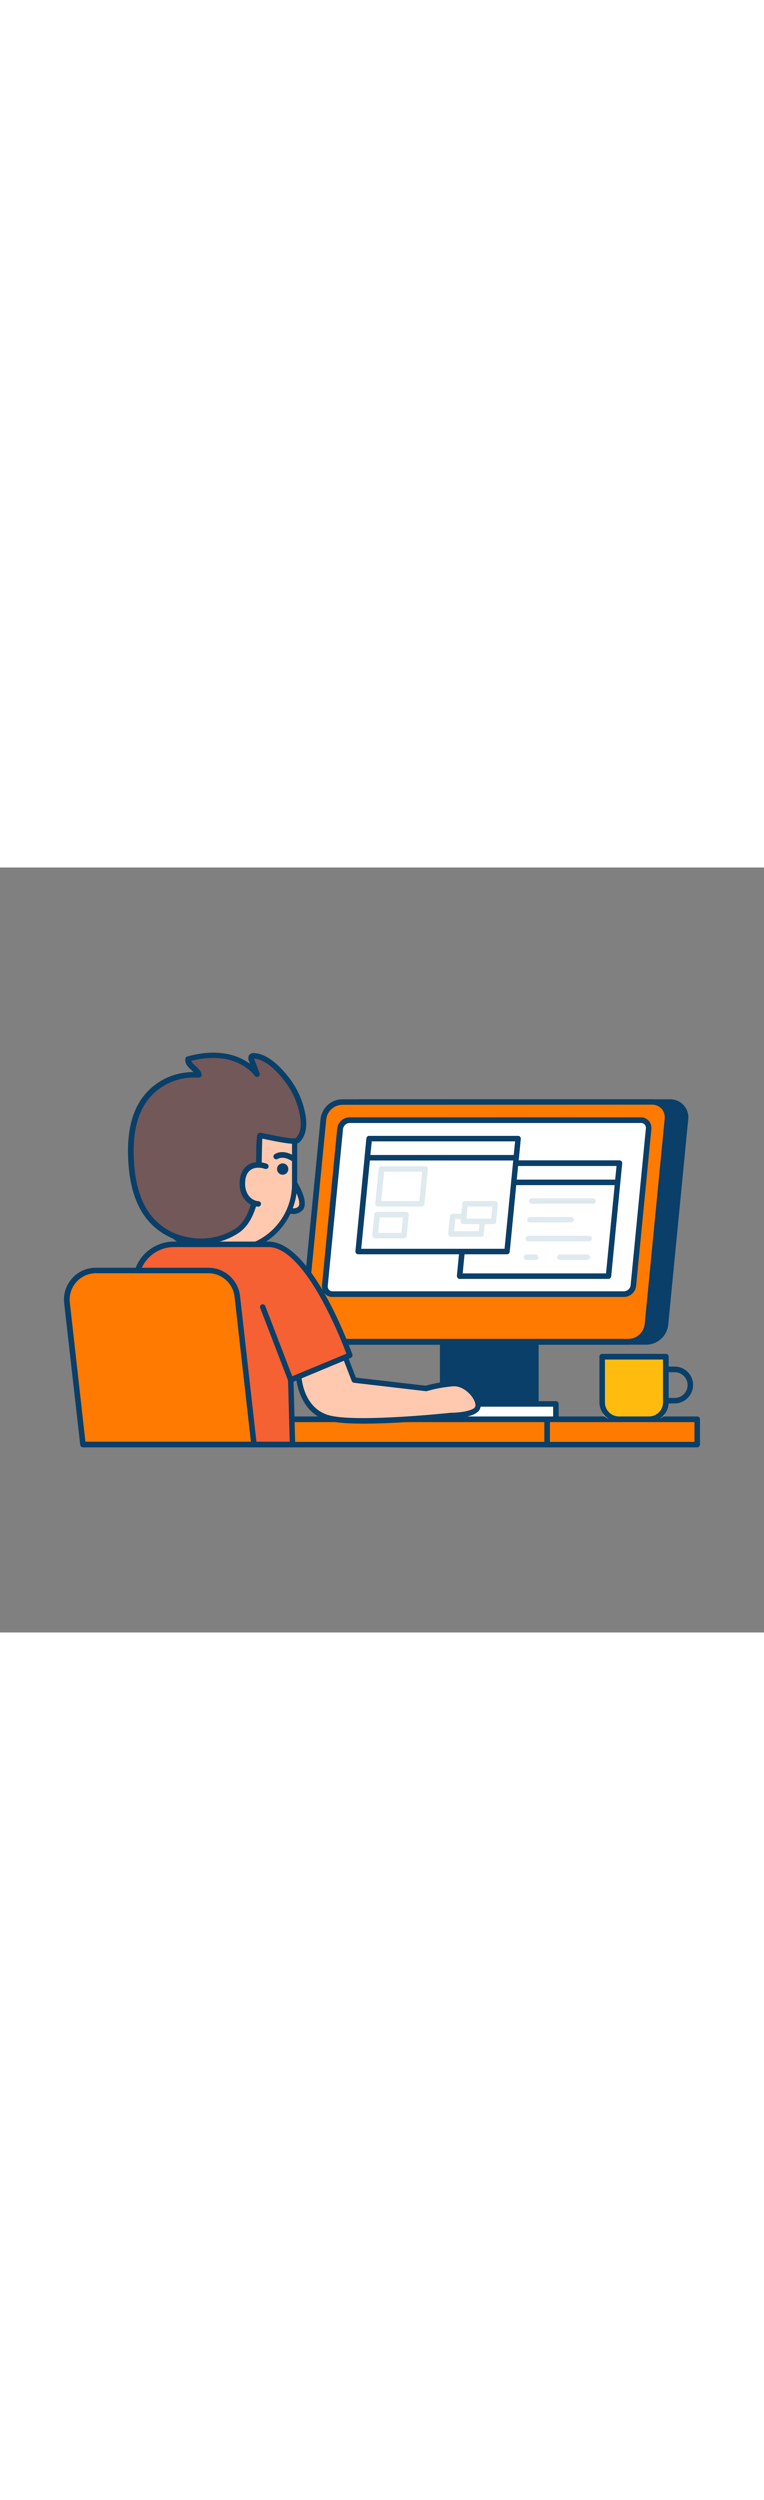 <svg version="1.1" id="Layer_1" xmlns="http://www.w3.org/2000/svg" xmlns:xlink="http://www.w3.org/1999/xlink" x="0px" y="0px" viewBox="0 0 500 500" style="width: 153px;" xml:space="preserve" data-imageid="coding-1-47" imageName="Coding 1" class="illustrations_image">
<rect x="0" y="0" width="500" height="500" fill="#808080" stroke="none"/>
<style type="text/css">
	.st0_coding-1-47{fill:#093F68;}
	.st1_coding-1-47{fill:#FFFFFF;}
	.st2_coding-1-47{fill:#68E1FD;}
	.st3_coding-1-47{fill:#DFEAEF;}
	.st4_coding-1-47{fill:#FFC9B0;}
	.st5_coding-1-47{fill:#725858;}
	.st6_coding-1-47{fill:#F56132;}
	.st7_coding-1-47{fill:#FFBC0E;}
</style>
<g id="device_coding-1-47">
	<rect x="289.7" y="307.2" class="st0_coding-1-47" width="61" height="53.4"/>
	<path class="st0_coding-1-47" d="M350.7,362.4h-61c-1,0-1.8-0.8-1.8-1.8c0,0,0,0,0,0v-53.4c0-1,0.8-1.8,1.8-1.8c0,0,0,0,0,0h61&#10;&#9;&#9;c1,0,1.8,0.8,1.8,1.8v53.4C352.5,361.6,351.7,362.4,350.7,362.4z M291.5,358.8h57.4V309h-57.4V358.8z"/>
	<rect x="274.2" y="350.6" class="st1_coding-1-47" width="89.6" height="11.1"/>
	<path class="st0_coding-1-47" d="M363.8,363.5h-89.6c-1,0-1.8-0.8-1.8-1.8v-11.1c0-1,0.8-1.8,1.8-1.8h89.6c1,0,1.8,0.8,1.8,1.8v11.1&#10;&#9;&#9;C365.6,362.7,364.8,363.5,363.8,363.5z M276.1,359.9H362v-7.5h-85.9V359.9z"/>
	<path class="st0_coding-1-47" d="M423.2,310H220.5c-5.5,0.1-10.1-4.3-10.1-9.9c0-0.4,0-0.9,0.1-1.3l13.1-134.4c0.7-6.3,6-11,12.3-11.2h202.7&#10;&#9;&#9;c5.5-0.1,10.1,4.3,10.1,9.9c0,0.4,0,0.9-0.1,1.3l-13.1,134.4C434.8,305.1,429.5,309.9,423.2,310z"/>
	<path class="st0_coding-1-47" d="M423.2,311.9H220.5c-6.5,0.1-11.9-5.1-12-11.6c0-0.5,0-1.1,0.1-1.6l13.1-134.4c0.8-7.2,6.8-12.7,14.1-12.8&#10;&#9;&#9;h202.7c6.5-0.1,11.9,5.1,12,11.6c0,0.5,0,1.1-0.1,1.6L437.3,299C436.5,306.2,430.5,311.7,423.2,311.9z M235.9,155.1&#10;&#9;&#9;c-5.4,0.1-9.9,4.2-10.5,9.5L212.2,299c-0.3,2.4,0.5,4.7,2.1,6.5c1.6,1.7,3.9,2.7,6.2,2.6h202.7c5.4-0.1,9.8-4.2,10.5-9.5&#10;&#9;&#9;l13.1-134.4c0.6-4.5-2.6-8.5-7-9.1c-0.4-0.1-0.8-0.1-1.3-0.1L235.9,155.1z"/>
	<path class="st2_coding-1-47 targetColor" d="M411.3,310H208.6c-5.5,0.1-10.1-4.3-10.1-9.9c0-0.4,0-0.9,0.1-1.3l13.1-134.4c0.7-6.3,6-11,12.3-11.1h202.7&#10;&#9;&#9;c5.5-0.1,10.1,4.3,10.1,9.9c0,0.4,0,0.9-0.1,1.3l-13.2,134.4C422.9,305.1,417.6,309.9,411.3,310z" style="fill: rgb(255, 122, 0);"/>
	<path class="st0_coding-1-47" d="M411.3,311.9H208.6c-6.5,0.1-11.9-5.1-12-11.6c0-0.5,0-1.1,0.1-1.6l13.1-134.4c0.8-7.2,6.9-12.7,14.1-12.8&#10;&#9;&#9;h202.7c3.4-0.1,6.6,1.4,8.9,3.9c2.3,2.5,3.4,5.9,3,9.3L425.4,299C424.6,306.2,418.6,311.7,411.3,311.9z M224,155.1&#10;&#9;&#9;c-5.4,0.1-9.9,4.2-10.5,9.5L200.4,299c-0.3,2.4,0.5,4.7,2.1,6.5c1.6,1.7,3.9,2.7,6.2,2.6h202.7c5.4-0.1,9.8-4.2,10.5-9.5&#10;&#9;&#9;l13.1-134.4c0.3-2.4-0.5-4.7-2-6.5c-1.6-1.7-3.9-2.7-6.2-2.7L224,155.1z"/>
	<path class="st1_coding-1-47" d="M408.4,278.9H217.6c-2.8,0-5-2.2-5-5c0-0.2,0-0.4,0-0.6l10-102.6c0.4-3.1,3-5.5,6.1-5.6h190.8c2.8,0,5,2.2,5,5&#10;&#9;&#9;c0,0.2,0,0.4,0,0.6l-10,102.6C414.2,276.4,411.5,278.8,408.4,278.9z"/>
	<path class="st0_coding-1-47" d="M408.4,280.7H217.6c-3.7,0.1-6.8-2.9-6.9-6.7c0-0.3,0-0.6,0-0.9l10-102.6c0.5-4,3.8-7.1,7.9-7.2h190.8&#10;&#9;&#9;c3.7-0.1,6.8,2.9,6.9,6.7c0,0.3,0,0.6,0,0.9l-10,102.6C415.9,277.5,412.5,280.6,408.4,280.7z M228.8,167c-2.2,0.1-4,1.7-4.3,3.9&#10;&#9;&#9;l-10,102.6c-0.2,1.7,1,3.3,2.7,3.5c0.2,0,0.4,0,0.5,0h190.7c2.2-0.1,4-1.7,4.3-3.9l10-102.6c0.2-1.7-1-3.3-2.7-3.5&#10;&#9;&#9;c-0.2,0-0.4,0-0.5,0H228.8z"/>
	<polygon class="st1_coding-1-47" points="398.2,267.1 300.8,267.1 308,193.2 405.4,193.2 &#9;"/>
	<path class="st0_coding-1-47" d="M398.2,268.9h-97.4c-0.5,0-1-0.2-1.3-0.6c-0.3-0.4-0.5-0.9-0.5-1.4l7.2-73.9c0.1-0.9,0.9-1.6,1.8-1.6h97.4&#10;&#9;&#9;c1,0,1.8,0.8,1.8,1.8c0,0.1,0,0.1,0,0.2l-7.2,73.8C399.9,268.2,399.1,268.9,398.2,268.9z M302.8,265.3h93.8l6.9-70.2h-93.8&#10;&#9;&#9;L302.8,265.3z"/>
	<polygon class="st1_coding-1-47" points="404.2,205.8 306.8,205.8 308,193.2 405.4,193.2 &#9;"/>
	<path class="st0_coding-1-47" d="M404.2,207.6h-97.4c-0.5,0-1-0.2-1.4-0.6c-0.3-0.4-0.5-0.9-0.5-1.4l1.2-12.5c0.1-0.9,0.9-1.6,1.8-1.6h97.4&#10;&#9;&#9;c1,0,1.8,0.8,1.8,1.8c0,0.1,0,0.1,0,0.2l-1.2,12.5C405.9,206.9,405.1,207.6,404.2,207.6z M308.8,204h93.8l0.9-8.9h-93.8L308.8,204z&#10;&#9;&#9;"/>
	<polygon class="st1_coding-1-47" points="331.8,251 234.4,251 241.6,177.1 339.1,177.1 &#9;"/>
	<path class="st0_coding-1-47" d="M331.8,252.8h-97.4c-1,0-1.8-0.8-1.8-1.8c0-0.1,0-0.1,0-0.2l7.2-73.8c0.1-0.9,0.9-1.6,1.8-1.6h97.4&#10;&#9;&#9;c1,0,1.8,0.8,1.8,1.8c0,0.1,0,0.1,0,0.2l-7.2,73.8C333.5,252.1,332.8,252.8,331.8,252.8z M236.4,249.2h93.8l6.9-70.2h-93.8&#10;&#9;&#9;L236.4,249.2z"/>
	<polygon class="st1_coding-1-47" points="337.8,189.7 240.4,189.7 241.6,177.1 339.1,177.1 &#9;"/>
	<path class="st0_coding-1-47" d="M337.8,191.5h-97.4c-1,0-1.8-0.8-1.8-1.8c0-0.1,0-0.1,0-0.2l1.2-12.5c0.1-0.9,0.9-1.6,1.8-1.6h97.4&#10;&#9;&#9;c1,0,1.8,0.8,1.8,1.8c0,0.1,0,0.1,0,0.2l-1.2,12.5C339.5,190.8,338.7,191.5,337.8,191.5z M242.4,187.9h93.8l0.9-8.9h-93.8&#10;&#9;&#9;L242.4,187.9z"/>
	<path class="st3_coding-1-47" d="M314.9,241.4h-19.7c-0.5,0-1-0.2-1.4-0.6c-0.3-0.4-0.5-0.9-0.5-1.4l1.1-11.5c0.1-0.9,0.9-1.6,1.8-1.6h19.7&#10;&#9;&#9;c0.5,0,1,0.2,1.3,0.6c0.3,0.4,0.5,0.9,0.5,1.4l-1.1,11.5C316.7,240.6,315.9,241.4,314.9,241.4z M297.2,237.7h16.1l0.8-7.9H298&#10;&#9;&#9;L297.2,237.7z"/>
	<polygon class="st1_coding-1-47" points="323,231.3 303.2,231.3 304.4,219.8 324.1,219.8 &#9;"/>
	<path class="st3_coding-1-47" d="M323,233.1h-19.8c-0.5,0-1-0.2-1.3-0.6c-0.3-0.4-0.5-0.9-0.5-1.4l1.1-11.5c0.1-0.9,0.9-1.6,1.8-1.6h19.7&#10;&#9;&#9;c1,0,1.8,0.8,1.8,1.8c0,0.1,0,0.1,0,0.2l-1.1,11.5C324.7,232.4,323.9,233.1,323,233.1z M305.3,229.5h16.1l0.8-7.9H306L305.3,229.5z&#10;&#9;&#9;"/>
	<polygon class="st1_coding-1-47" points="276.1,219.8 247.5,219.8 249.7,197 278.3,197 &#9;"/>
	<path class="st3_coding-1-47" d="M276.1,221.6h-28.6c-0.5,0-1-0.2-1.4-0.6c-0.3-0.4-0.5-0.9-0.5-1.4l2.2-22.8c0.1-0.9,0.9-1.6,1.8-1.6h28.6&#10;&#9;&#9;c1,0,1.8,0.8,1.8,1.8c0,0.1,0,0.1,0,0.2l-2.2,22.8C277.8,220.9,277,221.6,276.1,221.6z M249.5,218h24.9l1.9-19.2h-24.9L249.5,218z"/>
	<polygon class="st1_coding-1-47" points="264.3,240.6 245.5,240.6 246.8,226.8 265.6,226.8 &#9;"/>
	<path class="st3_coding-1-47" d="M264.3,242.4h-18.8c-0.5,0-1-0.2-1.4-0.6c-0.3-0.4-0.5-0.9-0.5-1.4l1.4-13.8c0.1-0.9,0.9-1.6,1.8-1.6h18.9&#10;&#9;&#9;c1,0,1.8,0.8,1.8,1.8c0,0.1,0,0.1,0,0.2l-1.3,13.8C266,241.7,265.2,242.4,264.3,242.4z M247.5,238.8h15.2l1-10.1h-15.2L247.5,238.8&#10;&#9;&#9;z"/>
	<path class="st3_coding-1-47" d="M388.1,219.8H348c-1,0-1.8-0.8-1.8-1.8c0-1,0.8-1.8,1.8-1.8h40.1c1,0,1.8,0.8,1.8,1.8&#10;&#9;&#9;C389.9,219,389.1,219.8,388.1,219.8C388.1,219.8,388.1,219.8,388.1,219.8L388.1,219.8z"/>
	<path class="st3_coding-1-47" d="M373.7,232h-26.9c-1,0-1.8-0.8-1.8-1.8c0-1,0.8-1.8,1.8-1.8c0,0,0,0,0,0h26.9c1,0,1.8,0.8,1.8,1.8&#10;&#9;&#9;C375.5,231.2,374.7,232,373.7,232C373.7,232,373.7,232,373.7,232z"/>
	<path class="st3_coding-1-47" d="M385.7,244.3h-40.1c-1-0.1-1.8-0.9-1.7-1.9c0.1-0.9,0.8-1.6,1.7-1.7h40.1c1,0.1,1.8,0.9,1.7,1.9&#10;&#9;&#9;C387.3,243.5,386.6,244.2,385.7,244.3z"/>
	<path class="st3_coding-1-47" d="M384.5,256.5h-18.1c-1-0.1-1.8-0.9-1.7-1.9c0.1-0.9,0.8-1.6,1.7-1.7h18.1c1,0.1,1.8,0.9,1.7,1.9&#10;&#9;&#9;C386.1,255.7,385.4,256.5,384.5,256.5z"/>
	<path class="st3_coding-1-47" d="M350.7,256.5h-6.3c-1-0.1-1.8-0.9-1.7-1.9c0.1-0.9,0.8-1.6,1.7-1.7h6.3c1,0.1,1.8,0.9,1.7,1.9&#10;&#9;&#9;C352.3,255.7,351.6,256.5,350.7,256.5z"/>
</g>
<g id="table_coding-1-47">
	<rect x="178.5" y="360.6" class="st2_coding-1-47 targetColor" width="179.6" height="16.5" style="fill: rgb(255, 122, 0);"/>
	<path class="st0_coding-1-47" d="M358.1,379H178.5c-1,0-1.8-0.8-1.8-1.8v-16.6c0-1,0.8-1.8,1.8-1.8h179.6c1,0,1.8,0.8,1.8,1.8v16.5&#10;&#9;&#9;C359.9,378.1,359.1,379,358.1,379C358.1,379,358.1,379,358.1,379z M180.3,375.4h176v-12.9h-176L180.3,375.4z"/>
	<rect x="358.1" y="360.6" class="st2_coding-1-47 targetColor" width="98.2" height="16.5" style="fill: rgb(255, 122, 0);"/>
	<path class="st0_coding-1-47" d="M456.3,379h-98.2c-1,0-1.8-0.8-1.8-1.8v-16.6c0-1,0.8-1.8,1.8-1.8h98.2c1,0,1.8,0.8,1.8,1.8v16.5&#10;&#9;&#9;C458.1,378.1,457.3,379,456.3,379C456.3,379,456.3,379,456.3,379z M359.9,375.4h94.6v-12.9h-94.6V375.4z"/>
</g>
<g id="character_coding-1-47">
	<path class="st4_coding-1-47" d="M192.4,206.1c0,0,7.9,12.3,4.2,16.6s-11.3,0-11.3,0"/>
	<path class="st0_coding-1-47" d="M192.1,226.5c-2.7-0.1-5.3-0.9-7.6-2.2c-0.9-0.5-1.2-1.6-0.7-2.5c0.5-0.9,1.6-1.2,2.5-0.7l0,0&#10;&#9;&#9;c0.1,0,6.4,3.5,9,0.4c1.9-2.2-1.5-10-4.3-14.5c-0.6-0.8-0.5-1.9,0.3-2.5c0.8-0.6,1.9-0.5,2.5,0.3c0.1,0.1,0.1,0.2,0.2,0.3&#10;&#9;&#9;c1.4,2.2,8.4,13.7,4.1,18.8C196.5,225.6,194.3,226.5,192.1,226.5z"/>
	<ellipse class="st4_coding-1-47" cx="108.5" cy="210.1" rx="14.3" ry="12.3"/>
	<path class="st0_coding-1-47" d="M108.5,224.2c-8.9,0-16.1-6.3-16.1-14.1s7.2-14.1,16.1-14.1s16.1,6.3,16.1,14.1S117.4,224.2,108.5,224.2z&#10;&#9;&#9; M108.5,199.6c-6.9,0-12.5,4.7-12.5,10.5s5.6,10.5,12.5,10.5s12.5-4.7,12.5-10.5S115.4,199.6,108.5,199.6L108.5,199.6z"/>
	<path class="st4_coding-1-47" d="M169.7,157.3c12.2,21,20.6,9.1,23.1,5v44.8c0,22.3-17.1,41-39.3,42.9v9.2c0.1,4.1-3,7.5-7.1,7.6&#10;&#9;&#9;s-7.5-3-7.6-7.1c0-0.2,0-0.4,0-0.5v-8.6c-26.1-1-38.9-23.5-38.9-43.5l6.7-39.9C106.7,167.2,123.8,180.6,169.7,157.3z"/>
	<path class="st0_coding-1-47" d="M146.1,268.3c-5.1,0-9.2-4.1-9.2-9.2v-6.9c-11.4-0.6-21.9-6.2-28.8-15.2c-6.5-8.6-10-19.2-10-30&#10;&#9;&#9;c0-0.1,0-0.2,0-0.3l6.7-39.9c0.2-1,1.1-1.7,2.1-1.5c0.3,0,0.6,0.2,0.8,0.4c0.2,0.1,17.1,12.2,61.1-10.1c0.9-0.4,1.9-0.1,2.4,0.7&#10;&#9;&#9;c4.2,7.3,8.4,11.1,12.1,11.2c2.7,0,5.4-2.1,7.9-6.2c0.4-0.7,1.2-1,2-0.8c0.8,0.2,1.3,0.9,1.3,1.7v44.8&#10;&#9;&#9;c-0.1,22.6-16.9,41.6-39.3,44.5v7.6C155.3,264.2,151.2,268.3,146.1,268.3z M101.7,207.2c0.1,20,12.8,40.6,37.1,41.5&#10;&#9;&#9;c1,0,1.7,0.8,1.8,1.8v8.6c-0.1,3.1,2.2,5.6,5.3,5.8s5.6-2.2,5.8-5.3c0-0.2,0-0.3,0-0.5V250c0-0.9,0.7-1.7,1.7-1.8&#10;&#9;&#9;c21.3-2,37.6-19.7,37.7-41.1v-39.5c-1.9,2.2-4.7,3.5-7.6,3.6h-0.1c-4.8,0-9.6-3.9-14.3-11.5c-36.3,18-54.7,13.3-60.9,10.4&#10;&#9;&#9;L101.7,207.2z"/>
	<path class="st5_coding-1-47" d="M170.1,175.2c2.7,0.3,22.6,5.2,24.6,3.2c4.3-4.3,4.3-10.9,3.4-16.4c-1.5-8.5-5.1-16.6-10.4-23.5&#10;&#9;&#9;c-4.9-6.3-12.8-14.7-21.3-15.3c-0.7-0.1-1.4,0.1-1.9,0.6c-0.3,0.7-0.3,1.4,0.1,2.1l3.6,9.5c-5-6.4-12.8-10.4-20.9-11.8&#10;&#9;&#9;s-16.4-0.4-24.2,1.8c-0.6,4.3,5.8,6.3,7,10.4c-9.2-0.9-18.5,1.5-26.1,6.8C88.9,153,85.3,170.7,85.7,188c0.3,12.5,2.3,25.4,8.7,36.1&#10;&#9;&#9;c12.3,20.6,41,25.9,60.4,13.5C173.1,226.1,168.4,184.7,170.1,175.2z"/>
	<path class="st0_coding-1-47" d="M131.5,246.1c-3.8,0-7.5-0.4-11.2-1.3c-11.5-2.6-21.4-9.7-27.5-19.7c-5.7-9.6-8.6-21.4-9-37&#10;&#9;&#9;c-0.6-22.3,5.7-37.8,19.1-47.1c7-4.8,15.2-7.3,23.7-7.3c-0.4-0.4-0.9-0.8-1.3-1.3c-2.1-1.9-4.5-4-4-7.4c0.1-0.7,0.6-1.3,1.3-1.5&#10;&#9;&#9;c9.1-2.5,17.5-3.1,25-1.8c5.8,0.9,11.3,3.2,16,6.6l-0.7-1.9c-0.6-1.2-0.5-2.6,0.1-3.8c0.8-1,2.2-1.5,3.5-1.3&#10;&#9;&#9;c7.1,0.5,14.7,5.9,22.6,16c5.5,7.1,9.2,15.4,10.8,24.3c1.4,8,0.1,14.1-3.9,18c-1.7,1.7-6.6,1.3-21.6-1.8l-2.7-0.6&#10;&#9;&#9;c-0.2,2.2-0.2,5.2-0.3,8.7c-0.2,16.4-0.6,43.7-15.6,53.2C148.5,243.8,140.1,246.2,131.5,246.1z M126.5,137.3&#10;&#9;&#9;c-7.6,0-15.1,2.4-21.4,6.7c-12.4,8.6-18.1,23-17.6,44c0.4,15,3.1,26.2,8.5,35.3c5.6,9.2,14.7,15.7,25.2,18&#10;&#9;&#9;c11.1,2.7,22.9,0.9,32.6-5.1c13.3-8.4,13.7-34.6,13.9-50.2c-0.1-3.7,0.1-7.4,0.6-11.1c0.2-0.9,1.1-1.6,2-1.5&#10;&#9;&#9;c0.7,0.1,2.1,0.4,4.8,0.9c4.5,0.9,16.2,3.4,18.5,2.6c3-3.1,3.9-8,2.7-14.7c-1.5-8.3-4.9-16-10.1-22.7c-4.9-6.4-12.4-14.1-20-14.6&#10;&#9;&#9;l0,0c0,0.1,0,0.1,0.1,0.2l3.6,9.4c0.3,0.9-0.2,2-1.1,2.3c-0.7,0.3-1.5,0-2-0.6c-4.4-5.6-11.6-9.7-19.7-11.1c-6.6-1.1-14-0.7-22,1.3&#10;&#9;&#9;c0.7,1.2,1.6,2.3,2.7,3.1c1.6,1.5,3.4,3.1,4.1,5.4c0.2,0.6,0.1,1.2-0.3,1.7c-0.4,0.5-1,0.7-1.6,0.7&#10;&#9;&#9;C128.8,137.3,127.6,137.3,126.5,137.3z"/>
	<path class="st4_coding-1-47" d="M173.9,195.3c-5.9-2.1-15.4-1.1-15.4,11.5c0,6.8,4.1,12.6,10.4,13.1"/>
	<path class="st0_coding-1-47" d="M168.9,221.7h-0.1c-6.9-0.5-12-6.8-12-14.9c0-7,2.8-10.4,5.1-12.1c4-2.8,9.1-2.4,12.7-1.1&#10;&#9;&#9;c0.9,0.3,1.4,1.4,1.1,2.3c-0.3,0.9-1.4,1.4-2.3,1.1c-2.7-1-6.6-1.3-9.4,0.7c-2.4,1.7-3.6,4.7-3.6,9.1c0,6.2,3.7,10.9,8.7,11.3&#10;&#9;&#9;c1,0,1.8,0.9,1.7,1.9S169.9,221.7,168.9,221.7L168.9,221.7L168.9,221.7z"/>
	<circle class="st0_coding-1-47" cx="185" cy="197.1" r="3.7"/>
	<path class="st4_coding-1-47" d="M191.4,190c0,0-5.6-4-10.5-1.1"/>
	<path class="st0_coding-1-47" d="M191.4,191.8c-0.4,0-0.7-0.1-1.1-0.3c-0.1-0.1-4.7-3.2-8.6-1c-0.9,0.5-2,0.2-2.5-0.7c-0.5-0.9-0.2-2,0.7-2.5&#10;&#9;&#9;c5.9-3.4,12.2,1,12.5,1.2c0.8,0.6,1,1.7,0.4,2.5c0,0,0,0,0,0C192.6,191.5,192,191.8,191.4,191.8z"/>
	<path class="st4_coding-1-47" d="M195.5,332.3c0,0,1,23.6,21,27.9s78.6-1.9,78.6-1.9s15.7,0,17.7-5.1s-7.1-16.5-16.5-15.7&#10;&#9;&#9;c-5.8,0.5-11.6,1.6-17.2,3.1l-47.1-5.5l-9.9-25.5L195.5,332.3z"/>
	<path class="st0_coding-1-47" d="M238.1,363.5c-8.8,0-16.6-0.4-22-1.6c-21.2-4.6-22.4-29.3-22.5-29.6c0-0.6,0.2-1.1,0.6-1.5l26.5-22.7&#10;&#9;&#9;c0.7-0.7,1.9-0.6,2.5,0.2c0.1,0.2,0.3,0.3,0.3,0.6l9.4,24.5l45.7,5.3c5.7-1.6,11.4-2.6,17.3-3.1c6.6-0.6,12.5,4,15.6,8.1&#10;&#9;&#9;c2.7,3.6,3.8,7.4,2.7,10c-2.3,5.9-16.2,6.3-19.3,6.3C292.6,360.4,262.1,363.5,238.1,363.5z M197.3,333.1c0.4,4.2,3,21.8,19.5,25.3&#10;&#9;&#9;c19.5,4.2,77.4-1.9,78-2h0.2c5.8,0,15-1.3,16-4c0.5-1.2-0.1-3.7-2.2-6.6c-2.5-3.4-7.3-7.1-12.4-6.7c-5.7,0.5-11.4,1.5-16.9,3.1&#10;&#9;&#9;c-0.2,0.1-0.5,0.1-0.7,0.1l-47.1-5.5c-0.7-0.1-1.2-0.5-1.5-1.1l-8.9-23.1L197.3,333.1z"/>
	<path class="st6_coding-1-47" d="M229,318.8c0,0-25.7-72.5-53.2-72.5h-61.9c-13,0-23.8,9.9-25,22.8l-9.7,108h112.2l-1.1-42.2L229,318.8z"/>
	<path class="st0_coding-1-47" d="M191.4,379H79.2c-0.5,0-1-0.2-1.3-0.6c-0.3-0.4-0.5-0.9-0.5-1.4l9.7-108c1.2-13.9,12.8-24.5,26.8-24.5h61.8&#10;&#9;&#9;c28.4,0,53.8,70.7,54.9,73.7c0.3,0.9-0.1,1.9-1,2.3l-37.5,15.6l1.1,41c0,1-0.7,1.8-1.7,1.9C191.5,379,191.5,379,191.4,379&#10;&#9;&#9;L191.4,379z M81.2,375.3h108.4l-1.1-40.4c0-0.8,0.4-1.4,1.1-1.7l37.1-15.4c-4.4-11.8-9.7-23.3-15.6-34.4&#10;&#9;&#9;c-12.6-23.1-24.8-35.3-35.3-35.3h-61.8c-12.1-0.1-22.2,9.2-23.2,21.2L81.2,375.3z"/>
	<path class="st2_coding-1-47 targetColor" d="M62.8,263.4h73.6c9.7,0,17.8,7.3,18.9,16.9l10.9,96.8H54.3l-10.5-92.5c-1.2-10.4,6.3-19.9,16.7-21.1&#10;&#9;&#9;C61.3,263.5,62,263.4,62.8,263.4z" style="fill: rgb(255, 122, 0);"/>
	<path class="st0_coding-1-47" d="M166.2,379H54.3c-0.9,0-1.7-0.7-1.8-1.6L42,284.8c-1.3-11.4,6.9-21.8,18.4-23.1c0.8-0.1,1.6-0.1,2.4-0.1h73.6&#10;&#9;&#9;c10.6,0,19.5,8,20.7,18.5l10.9,96.8c0.1,1-0.6,1.9-1.6,2C166.3,378.9,166.3,378.9,166.2,379L166.2,379z M55.9,375.3h108.3&#10;&#9;&#9;l-10.7-94.8c-1-8.7-8.4-15.3-17.1-15.3H62.8c-9.5,0-17.2,7.7-17.2,17.2c0,0.6,0,1.3,0.1,1.9L55.9,375.3z"/>
	<path class="st0_coding-1-47" d="M190.3,336.7c-0.8,0-1.4-0.5-1.7-1.2l-18.3-47.6c-0.4-0.9,0.1-2,1-2.3s2,0.1,2.3,1l18.3,47.6&#10;&#9;&#9;c0.4,0.9-0.1,2-1,2.3C190.8,336.7,190.5,336.7,190.3,336.7z"/>
</g>
<g id="glass_coding-1-47">
	<path class="st7_coding-1-47" d="M394,319.8h41.8l0,0v34.7c0,3.4-2.7,6.1-6.1,6.1l0,0h-29.6c-3.4,0-6.1-2.7-6.1-6.1l0,0L394,319.8L394,319.8z"/>
	<path class="st0_coding-1-47" d="M424.8,362.4h-19.6c-7.1,0-12.9-5.8-12.9-12.9v-29.8c0-1,0.8-1.8,1.8-1.8c0,0,0,0,0,0h41.7&#10;&#9;&#9;c1,0,1.8,0.8,1.8,1.8v29.8C437.6,356.7,431.8,362.4,424.8,362.4z M395.9,321.6v28c0,5.1,4.1,9.2,9.2,9.2h19.6&#10;&#9;&#9;c5.1,0,9.2-4.1,9.2-9.2v-28H395.9z"/>
	<path class="st0_coding-1-47" d="M441.6,350.3h-5.8c-1,0-1.8-0.8-1.8-1.8V328c0-1,0.8-1.8,1.8-1.8h5.8c6.6,0,12,5.4,12,12&#10;&#9;&#9;S448.2,350.2,441.6,350.3L441.6,350.3z M437.6,346.7h4c4.6,0,8.4-3.8,8.4-8.4s-3.8-8.4-8.4-8.4c0,0,0,0,0,0h-4V346.7z"/>
</g>
</svg>
